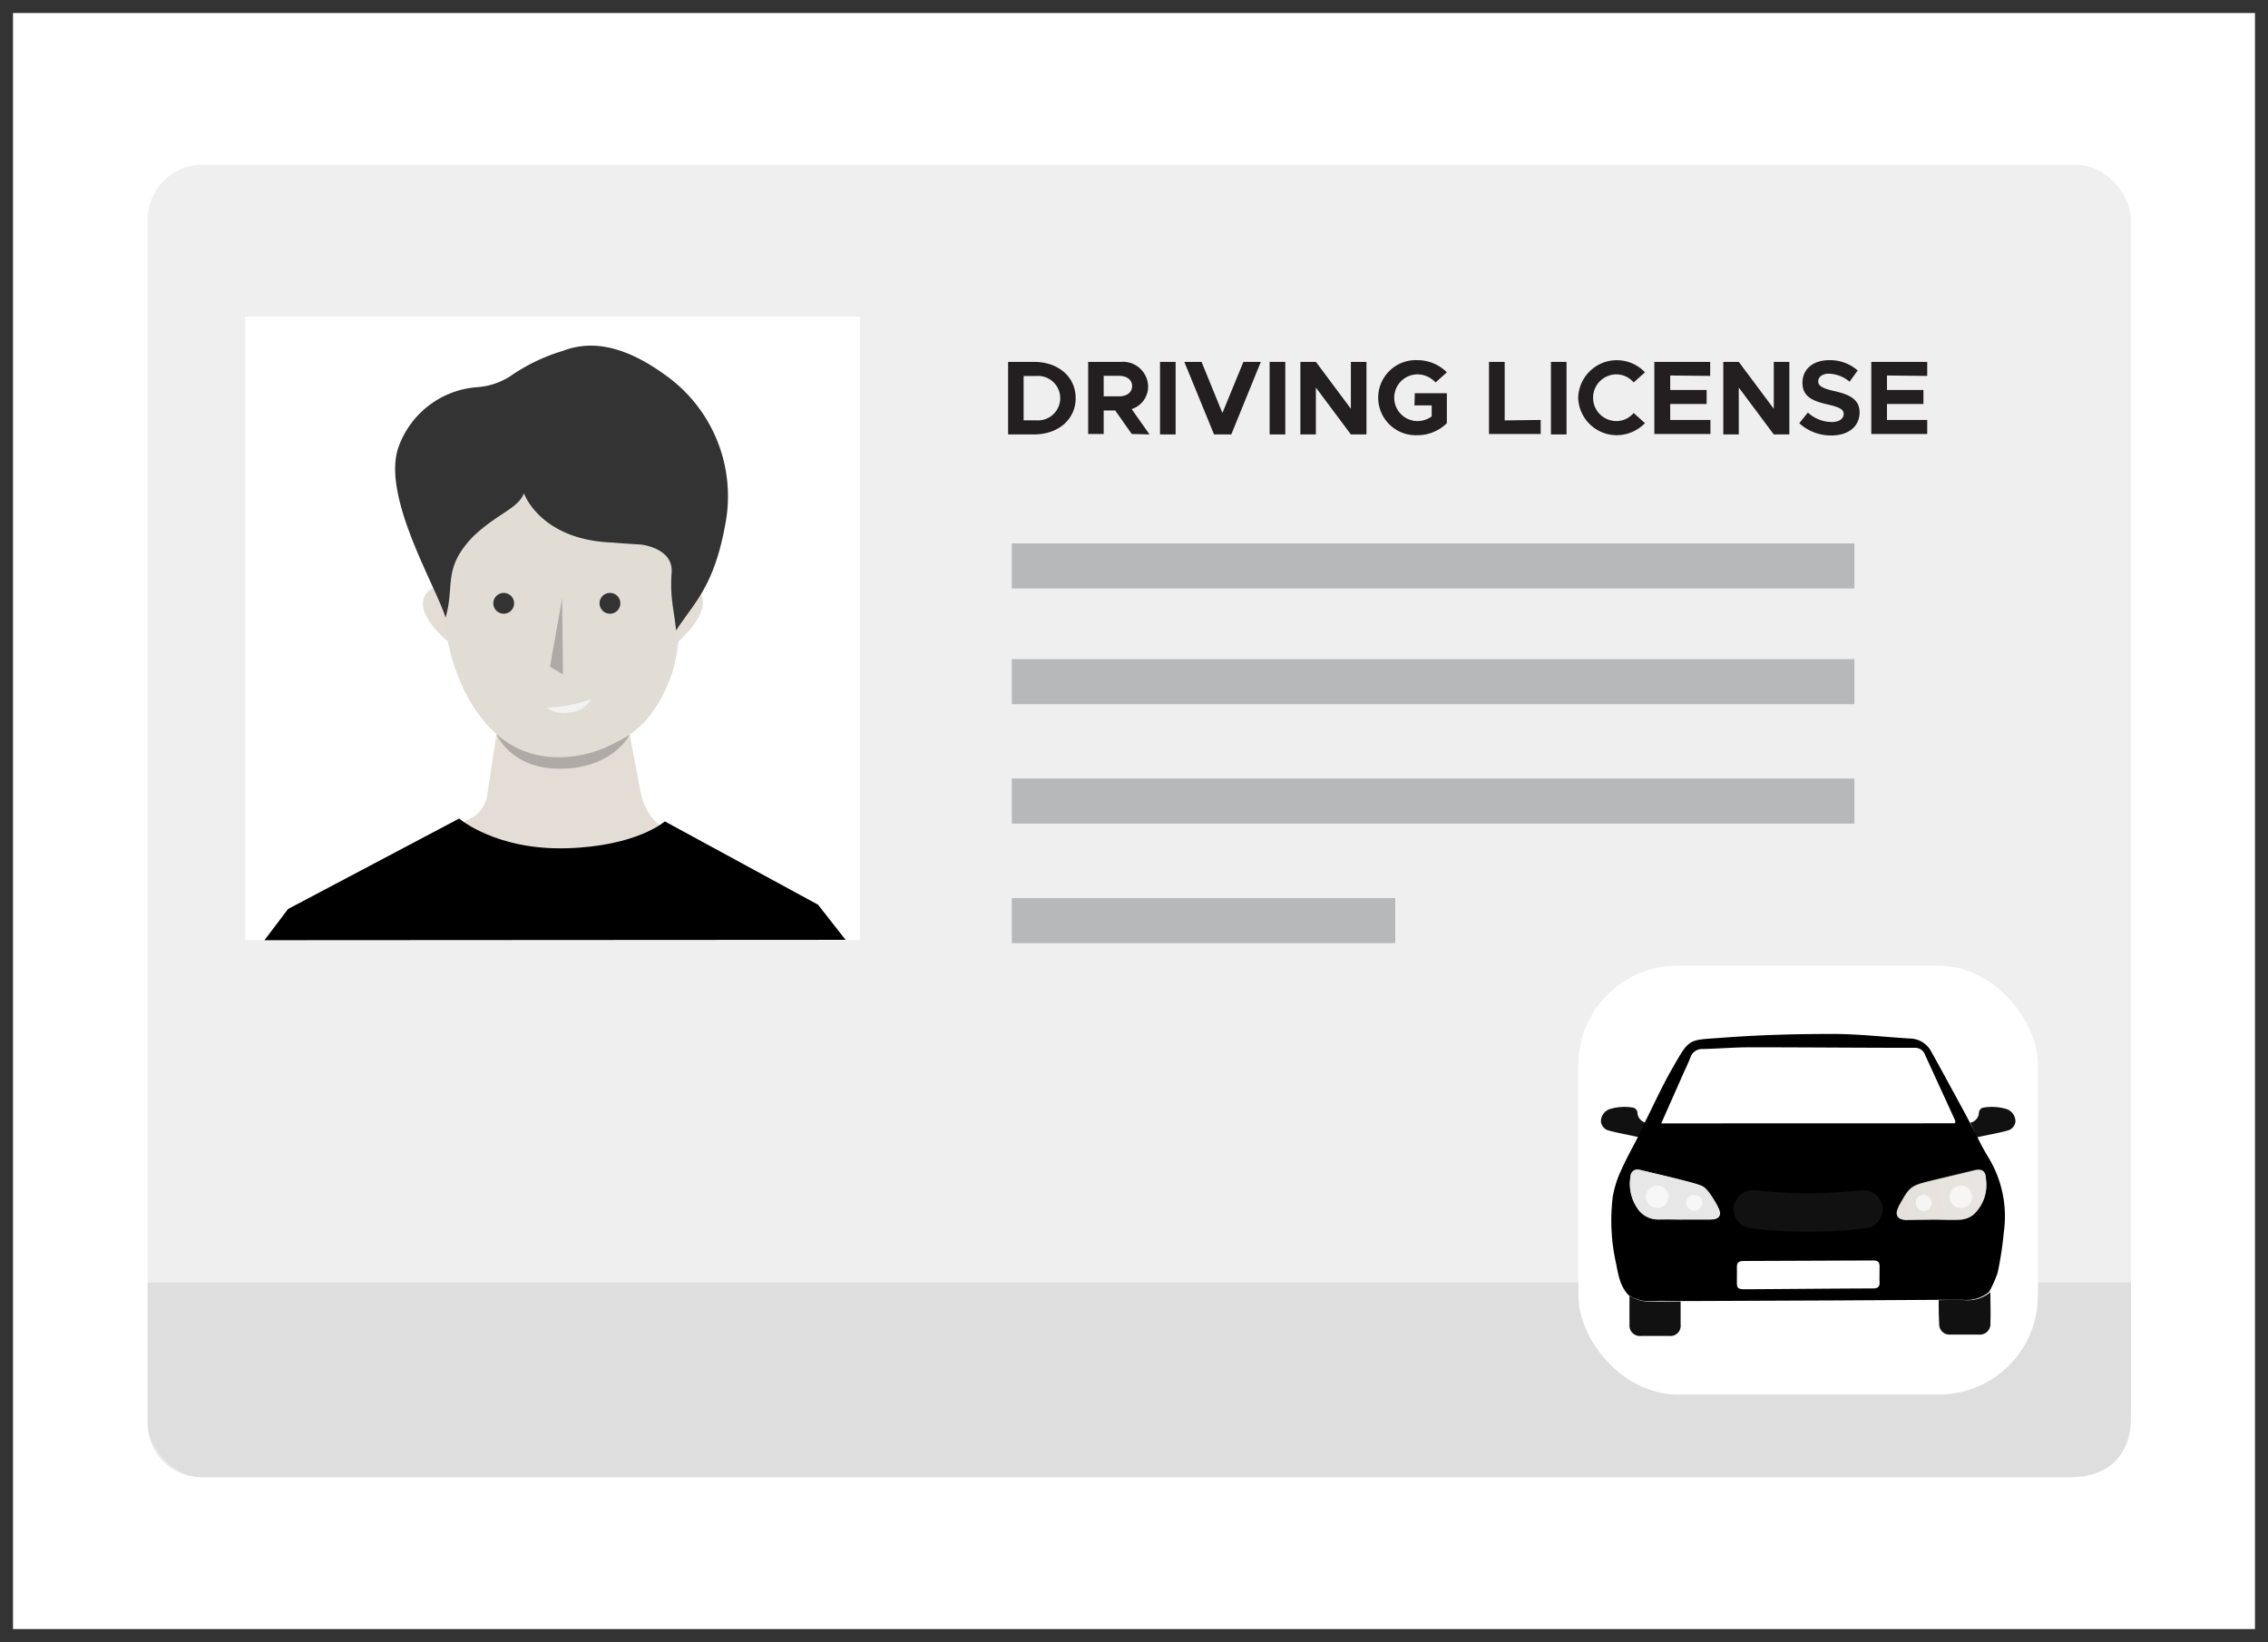 <svg id="Layer_1" data-name="Layer 1" xmlns="http://www.w3.org/2000/svg" xmlns:xlink="http://www.w3.org/1999/xlink" viewBox="0 0 263.22 190.58">
  <defs>
    <style>
      .cls-1 {
        filter: url(#AI_GaussianBlur_1);
      }

      .cls-2 {
        fill: #f0efef;
      }

      .cls-3 {
        fill: #231f20;
      }

      .cls-4 {
        fill: #bababa;
        opacity: 0.31;
      }

      .cls-15, .cls-5 {
        fill: #fff;
      }

      .cls-6 {
        fill: #e3ddd6;
      }

      .cls-7 {
        fill: #b0aaa6;
      }

      .cls-8 {
        fill: #e1dcd4;
      }

      .cls-9 {
        fill: #333;
      }

      .cls-10 {
        fill: currentColor;
      }

      .cls-11 {
        fill: #f2f2f2;
      }

      .cls-12 {
        fill: #111;
      }

      .cls-13, .cls-14, .cls-15 {
        opacity: 0.67;
      }

      .cls-13 {
        fill: url(#linear-gradient);
      }

      .cls-14 {
        fill: #dcdbdb;
      }

      .cls-16 {
        fill: #b7b8ba;
      }
    </style>
    <filter id="AI_GaussianBlur_1" name="AI_GaussianBlur_1">
      <feGaussianBlur stdDeviation="1"/>
    </filter>
    <linearGradient id="linear-gradient" x1="236.99" y1="136.98" x2="181" y2="147.95" gradientUnits="userSpaceOnUse">
      <stop offset="0.01" stop-color="#e3ddd6"/>
      <stop offset="0.99" stop-color="#bdb4a9"/>
    </linearGradient>
  </defs>
  <g class="cls-1">
    <rect class="cls-2" x="17.13" y="19.12" width="230.18" height="152.32" rx="6.37"/>
    <g>
      <path class="cls-3" d="M117,42h3c2.83,0,4.84,1.74,4.84,4.2s-2,4.22-4.84,4.22h-3Zm3.24,6.78a2.58,2.58,0,1,0,0-5.14h-1.44v5.14Z"/>
      <path class="cls-3" d="M131.35,50.37l-1.92-2.73h-1.34v2.73h-1.8V42h3.79a2.92,2.92,0,0,1,3.17,2.84,2.75,2.75,0,0,1-1.91,2.64l2.07,2.94ZM128.09,46h1.79c.9,0,1.51-.46,1.51-1.19s-.61-1.19-1.51-1.19h-1.79Z"/>
      <path class="cls-3" d="M134.63,42h1.81v8.42h-1.81Z"/>
      <path class="cls-3" d="M146.33,42l-3.43,8.42h-2L137.45,42h2l2.42,5.93L144.31,42Z"/>
      <path class="cls-3" d="M147.35,42h1.82v8.42h-1.82Z"/>
      <path class="cls-3" d="M150.92,42h1.8l4.06,5.44V42h1.81v8.42h-1.81l-4.06-5.44v5.44h-1.8Z"/>
      <path class="cls-3" d="M164.2,45.64h3.72v3.47a4.83,4.83,0,0,1-3.4,1.4,4.36,4.36,0,1,1,0-8.71,4.84,4.84,0,0,1,3.4,1.41l-1.31,1.18a2.86,2.86,0,0,0-2.09-.94,2.71,2.71,0,0,0,0,5.42,2.82,2.82,0,0,0,1.64-.54V47.05h-2Z"/>
      <path class="cls-3" d="M178.81,48.74v1.63h-6V42h1.82v6.79Z"/>
      <path class="cls-3" d="M180,42h1.81v8.42H180Z"/>
      <path class="cls-3" d="M183.16,46.15a4.49,4.49,0,0,1,7.75-2.94l-1.31,1.18a2.63,2.63,0,0,0-2-.94,2.71,2.71,0,0,0,0,5.42,2.63,2.63,0,0,0,2-.94l1.31,1.18a4.58,4.58,0,0,1-3.27,1.4A4.48,4.48,0,0,1,183.16,46.15Z"/>
      <path class="cls-3" d="M193.84,43.58v1.68h4.23v1.63h-4.23v1.85h4.67v1.63H192V42h6.48v1.63Z"/>
      <path class="cls-3" d="M200,42h1.8l4.06,5.44V42h1.81v8.42h-1.81l-4.06-5.44v5.44H200Z"/>
      <path class="cls-3" d="M208.82,49.12l1-1.24a4.15,4.15,0,0,0,2.77,1.1c.91,0,1.38-.41,1.38-.94s-.49-.78-1.78-1.08c-1.78-.4-3-.9-3-2.53s1.28-2.63,3.11-2.63A4.84,4.84,0,0,1,215.6,43l-.94,1.3a3.93,3.93,0,0,0-2.41-.93c-.77,0-1.23.4-1.23.9s.5.81,1.8,1.1c1.81.41,3,.95,3,2.5s-1.21,2.67-3.27,2.67A5.44,5.44,0,0,1,208.82,49.12Z"/>
      <path class="cls-3" d="M219,43.58v1.68h4.23v1.63H219v1.85h4.67v1.63h-6.49V42h6.49v1.63Z"/>
    </g>
    <path class="cls-4" d="M247.3,148.85v15.07c.16,7.05-4.82,7.53-7.7,7.53H23.38a6.23,6.23,0,0,1-6.25-6.24V148.85Z"/>
    <rect class="cls-5" x="28.47" y="36.74" width="71.32" height="72.38"/>
    <path class="cls-6" d="M58,82.71l-1.45,9.56a3.7,3.7,0,0,1-2,2.77l-12.43,6.22,44.51.35-9.16-5.17A6.48,6.48,0,0,1,74.36,92L72.66,83Z"/>
    <path class="cls-7" d="M57.63,85.22s1.66,4.14,7.65,4,7.83-4,7.83-4Z"/>
    <path class="cls-6" d="M78.81,67.83s2.65-.12,2.77,2-3,4.76-3,4.76Z"/>
    <path class="cls-6" d="M52.05,68s-2.62-.36-2.94,1.78S52,74.45,52,74.45Z"/>
    <path class="cls-8" d="M51.73,69.06v3.81s.65,7.27,5.53,12,11.3,2.73,13.23,1.78,4.92-2,7.2-7.67.78-15.61.78-15.61-.55-8.71-4.67-9.82-13.15-2.22-17.11.95S51.73,69.06,51.73,69.06Z"/>
    <polygon class="cls-7" points="65.24 69.41 63.83 77.4 65.34 78.26 65.24 69.41"/>
    <path class="cls-9" d="M60.81,57.25s1.85,5.4,10.25,5.72c1.87.15,3.32.23,3.32.23s3.78.38,3.57,3.25.26,4.25.52,6.72c2-3.13,4.4-5,5.72-12.39A17.23,17.23,0,0,0,77.3,43.59c-4.91-3.59-8.76-4.11-12-2.86a21.33,21.33,0,0,0-6,2.88,8.1,8.1,0,0,1-3.87,1.32,10.51,10.51,0,0,0-9.14,6.85c-2.14,5.65,4.33,16.28,5.42,19.91,1.1-3.79-.37-5.66,3.14-9.36C57.62,59.64,60.11,59.05,60.81,57.25Z"/>
    <path class="cls-10" d="M30.69,109.12l2.74-3.62L53.29,95s4.26,3.68,12.46,3.45,11.41-3.12,11.41-3.12L94.94,105l3.2,4.08Z"/>
    <circle class="cls-9" cx="58.46" cy="70.02" r="1.21"/>
    <circle class="cls-9" cx="70.79" cy="70.02" r="1.21"/>
    <path class="cls-11" d="M63.41,82.14a18.54,18.54,0,0,0,5.24-1A3.18,3.18,0,0,1,66,82.69,3.43,3.43,0,0,1,63.41,82.14Z"/>
    <g>
      <rect class="cls-5" x="183.19" y="112.08" width="53.33" height="49.77" rx="11.49"/>
      <g>
        <path class="cls-12" d="M229.46,132c-.21-.43-.58-1.27-.79-1.7a1.23,1.23,0,0,0,1-1.16.64.64,0,0,1,.52-.59,5.84,5.84,0,0,1,2.72.18,1.52,1.52,0,0,1,1,1.44,1.24,1.24,0,0,1-.77,1C232,131.51,230.7,131.7,229.46,132Z"/>
        <path class="cls-12" d="M190.25,132c.2-.43.58-1.27.79-1.7a1.23,1.23,0,0,1-1-1.16.65.65,0,0,0-.52-.59,5.84,5.84,0,0,0-2.72.18,1.52,1.52,0,0,0-1,1.44,1.24,1.24,0,0,0,.77,1C187.76,131.51,189,131.7,190.25,132Z"/>
        <path class="cls-10" d="M229.29,131.55a26.74,26.74,0,0,0,1.43,2.7,13.14,13.14,0,0,1,1.84,8.75,39.85,39.85,0,0,1-.72,4.72,13.1,13.1,0,0,1-1,2.23,4.14,4.14,0,0,1-3,.91c-1,0-2,0-3,0l-12,.07-16.75.07-1.12,0c-1.06,0-2.12-.05-3.19,0a4.43,4.43,0,0,1-2.75-.67c-1-1-1.21-2.37-1.47-3.68a22.7,22.7,0,0,1-.38-7.79,12.28,12.28,0,0,1,1-3.11c.65-1.45,1.44-2.84,2.16-4.25.2-.44.4-.87.59-1.3,1-2,1.91-4,3-5.93,2.23-3.89,1.84-3.52,6.09-3.84s8.47-.43,12.7-.43c3,0,6,.36,8.95.53a2.85,2.85,0,0,1,2.48,1.54c1.31,2.35,2.58,4.72,3.87,7.08l.56,1.06Zm-2.38-1.18a1.48,1.48,0,0,0,0-.33l-3.52-7.68a1.21,1.21,0,0,0-1.19-.75c-6.36,0-12.72-.06-19.08-.06-1.84,0-3.69.16-5.53.2a1.41,1.41,0,0,0-1.41,1c-.31.77-.67,1.51-1,2.26l-2.38,5.37Zm-9.56,19.17c.57,0,.81-.18.79-.7s0-1.25,0-1.88c0-.45-.18-.67-.71-.67l-15.09.06c-.54,0-.77.22-.76.7s0,1.21,0,1.82.14.76.87.76C204.91,149.63,214.84,149.53,217.35,149.54Zm7.07-8c1.05,0,2.1.06,3.14,0A2.75,2.75,0,0,0,229,141a4.68,4.68,0,0,0,1.48-4.13c0-.94-.45-1.25-1.37-1L224.35,137c-2.65.66-2.65.66-4,3.06a.21.21,0,0,0,0,.06c-.47.87-.12,1.46.87,1.47Zm-29.18,0c1.1,0,2.19,0,3.29,0s1.32-.6.87-1.42A10.8,10.8,0,0,0,198,138a1.53,1.53,0,0,0-.61-.41c-1.71-.58-4.71-1.25-7.08-1.81a.81.81,0,0,0-1.08.74,5.16,5.16,0,0,0,1,4,2.93,2.93,0,0,0,2.48,1C193.63,141.48,194.29,141.55,195.24,141.55Z"/>
        <path class="cls-12" d="M225,150.89c1,0,2-.07,3,0a4.14,4.14,0,0,0,3-.91c0,1.19.05,2.38,0,3.58a1.22,1.22,0,0,1-1.36,1.33c-1.09,0-2.19,0-3.28,0a1.2,1.2,0,0,1-1.3-1.3C225,152.68,225,151.79,225,150.89Z"/>
        <path class="cls-12" d="M189.11,150.38a4.43,4.43,0,0,0,2.75.67c1.07,0,2.13,0,3.19,0,0,.9,0,1.8,0,2.69a1.18,1.18,0,0,1-1.29,1.31c-1.1,0-2.2,0-3.29,0a1.21,1.21,0,0,1-1.35-1.34C189.1,152.62,189.12,151.5,189.11,150.38Z"/>
        <path class="cls-12" d="M216.42,142.58a57.74,57.74,0,0,1-13.14,0,2.26,2.26,0,0,1-2.06-2.54h0a2.33,2.33,0,0,1,2.58-1.9,53.31,53.31,0,0,0,12.11,0,2.33,2.33,0,0,1,2.58,1.9h0A2.26,2.26,0,0,1,216.42,142.58Z"/>
        <path class="cls-13" d="M224.42,141.55H221.2c-1,0-1.34-.6-.87-1.47a.21.21,0,0,1,0-.06c1.33-2.4,1.33-2.4,4-3.06l4.79-1.16c.92-.22,1.32.09,1.37,1A4.68,4.68,0,0,1,229,141a2.75,2.75,0,0,1-1.47.57C226.52,141.61,225.47,141.55,224.42,141.55Z"/>
        <path class="cls-14" d="M192.15,141.52a2.75,2.75,0,0,1-1.47-.57,4.71,4.71,0,0,1-1.48-4.13c.06-.94.45-1.24,1.37-1,1.6.39,3.2.77,4.79,1.17,2.65.65,2.65.65,4,3l0,.06c.47.87.12,1.46-.87,1.47s-2.15,0-3.22,0S193.19,141.6,192.15,141.52Z"/>
        <circle class="cls-15" cx="227.57" cy="138.91" r="1.31"/>
        <circle class="cls-15" cx="223.26" cy="139.61" r="0.93"/>
        <circle class="cls-15" cx="192.33" cy="138.89" r="1.31"/>
        <circle class="cls-15" cx="196.64" cy="139.59" r="0.93"/>
      </g>
    </g>
    <rect class="cls-16" x="117.43" y="76.5" width="97.79" height="5.23"/>
    <rect class="cls-16" x="117.43" y="63.07" width="97.79" height="5.23"/>
    <rect class="cls-16" x="117.43" y="90.36" width="97.79" height="5.23"/>
    <rect class="cls-16" x="117.43" y="104.23" width="44.5" height="5.23"/>
  </g>
  <path class="cls-9" d="M261.71,1.51V189.07H1.51V1.51h260.2M263.22,0H0V190.58H263.22V0Z"/>
</svg>
